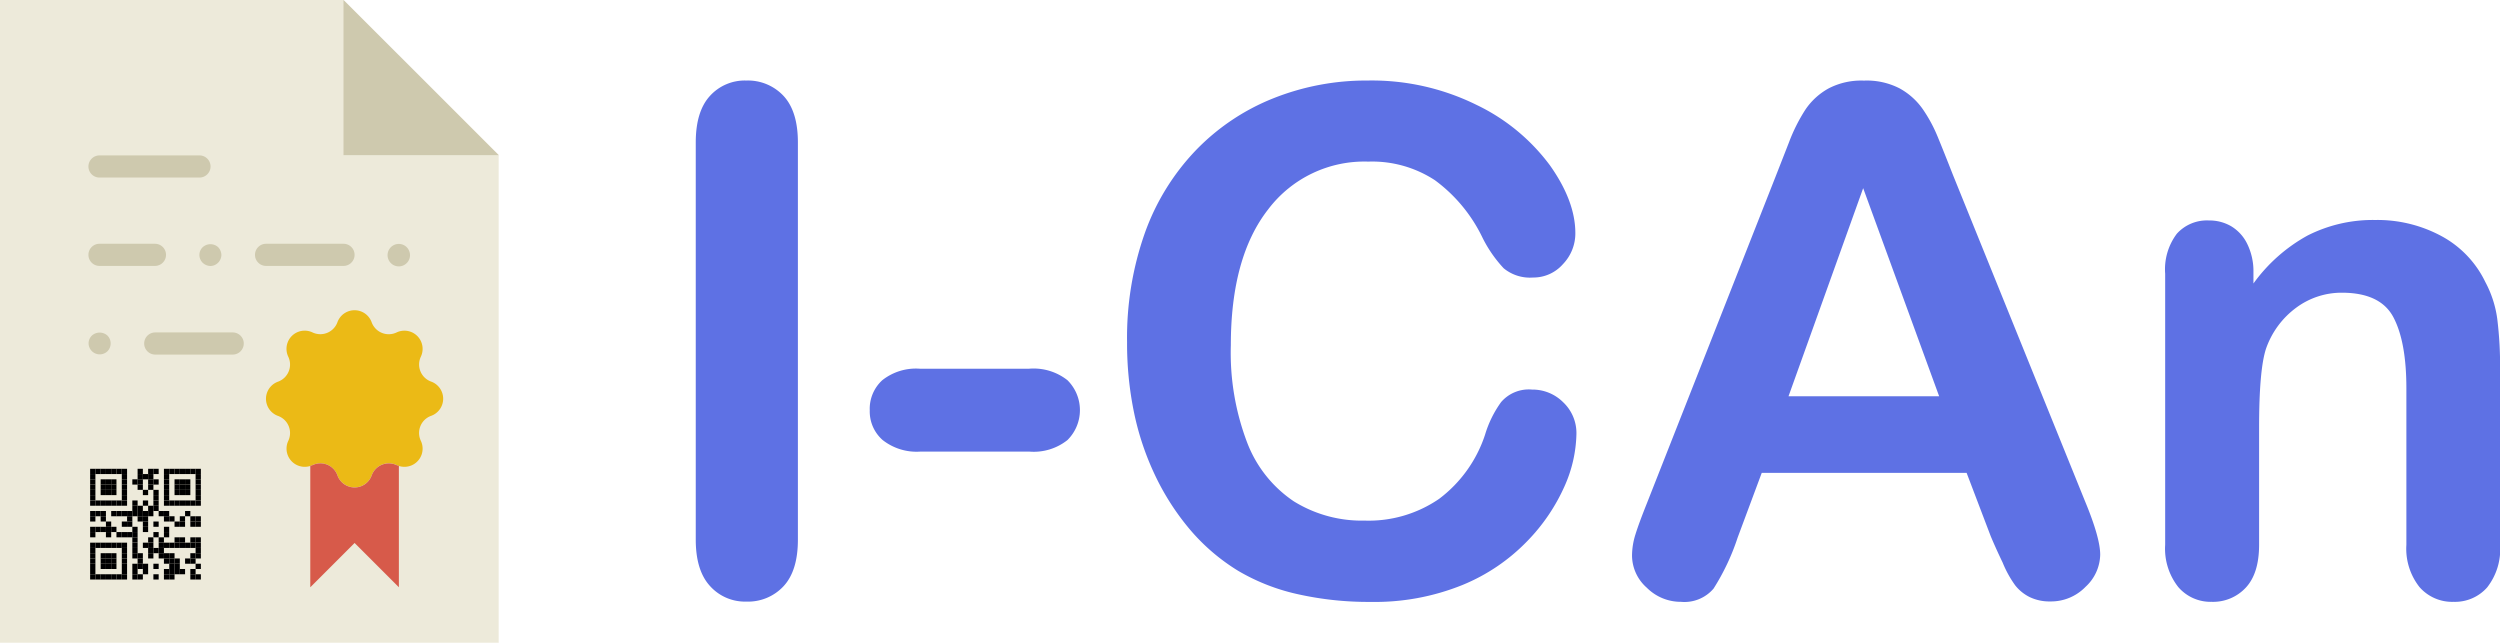 <svg id="Layer_1" data-name="Layer 1" xmlns="http://www.w3.org/2000/svg" viewBox="0 0 322.85 83"><defs><style>.cls-1{fill:#5e71e4;}.cls-2{fill:#edeada;}.cls-3{fill:#cec9ae;}.cls-4{fill:#ebba16;}.cls-5{fill:#d75a4a;}</style></defs><title>logo-auth</title><path class="cls-1" d="M157,76.76V25.47q0-4,1.82-6a6.07,6.07,0,0,1,4.71-2,6.29,6.29,0,0,1,4.82,2q1.84,2,1.84,6V76.76q0,4-1.84,6a6.25,6.25,0,0,1-4.82,2,6.06,6.06,0,0,1-4.68-2Q157,80.75,157,76.76Z" transform="translate(-67.15 -7.07)"/><path class="cls-1" d="M200.08,65.39H186a7.08,7.08,0,0,1-4.86-1.49,4.91,4.91,0,0,1-1.67-3.84,5,5,0,0,1,1.62-3.89A7,7,0,0,1,186,54.69h14A7.05,7.05,0,0,1,205,56.17a5.44,5.44,0,0,1,0,7.73A7,7,0,0,1,200.08,65.39Z" transform="translate(-67.15 -7.07)"/><path class="cls-1" d="M270.73,63.12a17.35,17.35,0,0,1-1.53,6.73,24.27,24.27,0,0,1-4.82,7.1A24.58,24.58,0,0,1,256,82.62a30.19,30.19,0,0,1-11.9,2.18,41.66,41.66,0,0,1-9.37-1,26.32,26.32,0,0,1-7.66-3,25.84,25.84,0,0,1-6.33-5.44,32.33,32.33,0,0,1-4.4-6.86,35.71,35.71,0,0,1-2.73-8.1,44.17,44.17,0,0,1-.91-9.15A40.57,40.57,0,0,1,215,37.15a30,30,0,0,1,6.55-10.64,28.57,28.57,0,0,1,10-6.73,32.36,32.36,0,0,1,12.21-2.31,30.51,30.51,0,0,1,14.08,3.15,25.49,25.49,0,0,1,9.46,7.79q3.29,4.64,3.29,8.77a5.72,5.72,0,0,1-1.6,4,5.07,5.07,0,0,1-3.86,1.73,5.34,5.34,0,0,1-3.8-1.2,16.6,16.6,0,0,1-2.82-4.13,19.87,19.87,0,0,0-6.06-7.24,14.8,14.8,0,0,0-8.59-2.4,15.57,15.57,0,0,0-12.94,6.17q-4.82,6.17-4.82,17.54a32.57,32.57,0,0,0,2.13,12.63,16,16,0,0,0,6,7.53,16.67,16.67,0,0,0,9.15,2.49A16.06,16.06,0,0,0,253,71.49a17,17,0,0,0,5.93-8.28A14.05,14.05,0,0,1,261,59a4.72,4.72,0,0,1,4-1.62A5.59,5.59,0,0,1,269,59,5.47,5.47,0,0,1,270.73,63.12Z" transform="translate(-67.15 -7.07)"/><path class="cls-1" d="M324.23,76.31l-3.11-8.17H294.66l-3.11,8.35a29.22,29.22,0,0,1-3.11,6.59,4.94,4.94,0,0,1-4.22,1.71,6.19,6.19,0,0,1-4.4-1.82,5.58,5.58,0,0,1-1.91-4.13,9.21,9.21,0,0,1,.44-2.75q.44-1.42,1.47-4l16.65-42.27,1.71-4.37a22.13,22.13,0,0,1,2.13-4.24,8.66,8.66,0,0,1,3-2.73,9.13,9.13,0,0,1,4.55-1,9.23,9.23,0,0,1,4.6,1,8.84,8.84,0,0,1,3,2.69,18.84,18.84,0,0,1,1.91,3.53q.78,1.89,2,5l17,42q2,4.8,2,7a5.77,5.77,0,0,1-1.89,4.15,6.2,6.2,0,0,1-4.55,1.89,5.9,5.9,0,0,1-2.66-.56,5.47,5.47,0,0,1-1.87-1.51,13.89,13.89,0,0,1-1.62-2.93Q324.86,77.82,324.23,76.31ZM298.12,58.24h19.45l-9.81-26.87Z" transform="translate(-67.15 -7.07)"/><path class="cls-1" d="M358.16,42.21v1.47a21.21,21.21,0,0,1,7-6.2,18.64,18.64,0,0,1,8.73-2,17.41,17.41,0,0,1,8.57,2.09,13.26,13.26,0,0,1,5.64,5.91,14,14,0,0,1,1.55,4.8,49.69,49.69,0,0,1,.36,6.57V77.42a8,8,0,0,1-1.67,5.51A5.53,5.53,0,0,1,384,84.79a5.59,5.59,0,0,1-4.4-1.91,8,8,0,0,1-1.69-5.46V57.22q0-6-1.67-9.17t-6.64-3.18a9.83,9.83,0,0,0-5.91,1.93,11.1,11.1,0,0,0-3.91,5.31q-.89,2.71-.89,10.12V77.42q0,3.69-1.71,5.53a5.76,5.76,0,0,1-4.42,1.84,5.5,5.5,0,0,1-4.31-1.91,8,8,0,0,1-1.69-5.46v-35a7.63,7.63,0,0,1,1.51-5.17,5.23,5.23,0,0,1,4.13-1.71,5.6,5.6,0,0,1,2.89.75,5.41,5.41,0,0,1,2.06,2.26A8,8,0,0,1,358.16,42.21Z" transform="translate(-67.15 -7.07)"/><polygon class="cls-2" points="64.4 20.03 44.36 0 0 0 0 83 64.4 83 64.4 20.03"/><polygon class="cls-3" points="44.36 0 44.36 20.03 64.4 20.03 44.36 0"/><path class="cls-3" d="M80,30H92.91a1.43,1.43,0,1,0,0-2.86H80A1.43,1.43,0,1,0,80,30Z" transform="translate(-67.15 -7.07)"/><path class="cls-3" d="M80,41.41h7.16a1.43,1.43,0,1,0,0-2.86H80a1.43,1.43,0,1,0,0,2.86Z" transform="translate(-67.15 -7.07)"/><path class="cls-3" d="M111.51,38.55h-10a1.43,1.43,0,1,0,0,2.86h10a1.43,1.43,0,1,0,0-2.86Z" transform="translate(-67.15 -7.07)"/><path class="cls-3" d="M93.32,39a1.38,1.38,0,0,0-.42,1,1.44,1.44,0,0,0,.42,1,1.5,1.5,0,0,0,1,.42,1.4,1.4,0,0,0,1-.43,1.45,1.45,0,0,0,.42-1,1.5,1.5,0,0,0-.42-1A1.48,1.48,0,0,0,93.32,39Z" transform="translate(-67.15 -7.07)"/><path class="cls-3" d="M119.68,39a1.45,1.45,0,1,0,.42,1A1.5,1.5,0,0,0,119.68,39Z" transform="translate(-67.15 -7.07)"/><path class="cls-3" d="M97.2,50h-10a1.43,1.43,0,0,0,0,2.86h10a1.43,1.43,0,0,0,0-2.86Z" transform="translate(-67.15 -7.07)"/><path class="cls-3" d="M79,50.42a1.41,1.41,0,0,0-.41,1,1.44,1.44,0,0,0,2.45,1,1.45,1.45,0,0,0,0-2A1.5,1.5,0,0,0,79,50.42Z" transform="translate(-67.15 -7.07)"/><path class="cls-4" d="M115.15,48.7h0A2.35,2.35,0,0,0,118.37,50h0a2.35,2.35,0,0,1,3.13,3.13h0a2.35,2.35,0,0,0,1.33,3.22h0a2.35,2.35,0,0,1,0,4.42h0A2.35,2.35,0,0,0,121.5,64h0a2.35,2.35,0,0,1-3.13,3.13h0a2.35,2.35,0,0,0-3.22,1.33h0a2.35,2.35,0,0,1-4.42,0h0a2.35,2.35,0,0,0-3.22-1.33h0A2.35,2.35,0,0,1,104.38,64h0a2.35,2.35,0,0,0-1.33-3.22h0a2.35,2.35,0,0,1,0-4.42h0a2.35,2.35,0,0,0,1.33-3.22h0A2.35,2.35,0,0,1,107.51,50h0a2.35,2.35,0,0,0,3.22-1.33h0A2.35,2.35,0,0,1,115.15,48.7Z" transform="translate(-67.15 -7.07)"/><path class="cls-5" d="M118.37,67.14a2.35,2.35,0,0,0-3.22,1.33,2.35,2.35,0,0,1-4.42,0,2.34,2.34,0,0,0-3.22-1.33,2.3,2.3,0,0,1-.29.09V82.91l5.72-5.72,5.72,5.72V67.23A2.29,2.29,0,0,1,118.37,67.14Z" transform="translate(-67.15 -7.07)"/><rect id="p" x="11.64" y="60.54" width="0.68" height="0.68"/><rect id="p-2" data-name="p" x="11.64" y="61.22" width="0.68" height="0.68"/><rect id="p-3" data-name="p" x="11.64" y="61.9" width="0.68" height="0.68"/><rect id="p-4" data-name="p" x="11.64" y="62.58" width="0.68" height="0.68"/><rect id="p-5" data-name="p" x="11.64" y="63.26" width="0.68" height="0.68"/><rect id="p-6" data-name="p" x="11.64" y="63.94" width="0.68" height="0.68"/><rect id="p-7" data-name="p" x="11.64" y="64.63" width="0.68" height="0.68"/><rect id="p-8" data-name="p" x="11.64" y="65.99" width="0.68" height="0.68"/><rect id="p-9" data-name="p" x="11.64" y="66.67" width="0.68" height="0.68"/><rect id="p-10" data-name="p" x="11.64" y="68.03" width="0.68" height="0.68"/><rect id="p-11" data-name="p" x="11.64" y="68.71" width="0.68" height="0.68"/><rect id="p-12" data-name="p" x="11.64" y="70.08" width="0.68" height="0.68"/><rect id="p-13" data-name="p" x="11.64" y="70.76" width="0.68" height="0.68"/><rect id="p-14" data-name="p" x="11.64" y="71.44" width="0.68" height="0.68"/><rect id="p-15" data-name="p" x="11.64" y="72.12" width="0.68" height="0.68"/><rect id="p-16" data-name="p" x="11.64" y="72.8" width="0.68" height="0.68"/><rect id="p-17" data-name="p" x="11.64" y="73.48" width="0.68" height="0.68"/><rect id="p-18" data-name="p" x="11.64" y="74.16" width="0.68" height="0.68"/><rect id="p-19" data-name="p" x="12.32" y="60.54" width="0.68" height="0.68"/><rect id="p-20" data-name="p" x="12.32" y="64.63" width="0.68" height="0.68"/><rect id="p-21" data-name="p" x="12.32" y="65.99" width="0.68" height="0.68"/><rect id="p-22" data-name="p" x="12.32" y="68.03" width="0.68" height="0.68"/><rect id="p-23" data-name="p" x="12.32" y="70.08" width="0.68" height="0.68"/><rect id="p-24" data-name="p" x="12.32" y="74.16" width="0.68" height="0.68"/><rect id="p-25" data-name="p" x="13" y="60.54" width="0.68" height="0.68"/><rect id="p-26" data-name="p" x="13" y="61.9" width="0.68" height="0.68"/><rect id="p-27" data-name="p" x="13" y="62.58" width="0.68" height="0.68"/><rect id="p-28" data-name="p" x="13" y="63.26" width="0.68" height="0.68"/><rect id="p-29" data-name="p" x="13" y="64.63" width="0.68" height="0.68"/><rect id="p-30" data-name="p" x="13" y="65.99" width="0.68" height="0.68"/><rect id="p-31" data-name="p" x="13" y="66.67" width="0.68" height="0.68"/><rect id="p-32" data-name="p" x="13" y="68.03" width="0.68" height="0.68"/><rect id="p-33" data-name="p" x="13" y="70.08" width="0.68" height="0.68"/><rect id="p-34" data-name="p" x="13" y="71.44" width="0.68" height="0.68"/><rect id="p-35" data-name="p" x="13" y="72.12" width="0.68" height="0.68"/><rect id="p-36" data-name="p" x="13" y="72.8" width="0.68" height="0.68"/><rect id="p-37" data-name="p" x="13" y="74.16" width="0.68" height="0.68"/><rect id="p-38" data-name="p" x="13.68" y="60.54" width="0.68" height="0.68"/><rect id="p-39" data-name="p" x="13.68" y="61.9" width="0.68" height="0.68"/><rect id="p-40" data-name="p" x="13.68" y="62.58" width="0.68" height="0.68"/><rect id="p-41" data-name="p" x="13.68" y="63.26" width="0.68" height="0.68"/><rect id="p-42" data-name="p" x="13.68" y="64.63" width="0.68" height="0.68"/><rect id="p-43" data-name="p" x="13.68" y="67.35" width="0.68" height="0.68"/><rect id="p-44" data-name="p" x="13.68" y="68.03" width="0.68" height="0.68"/><rect id="p-45" data-name="p" x="13.68" y="68.71" width="0.68" height="0.68"/><rect id="p-46" data-name="p" x="13.68" y="70.08" width="0.68" height="0.68"/><rect id="p-47" data-name="p" x="13.68" y="71.44" width="0.68" height="0.68"/><rect id="p-48" data-name="p" x="13.68" y="72.12" width="0.68" height="0.68"/><rect id="p-49" data-name="p" x="13.68" y="72.8" width="0.68" height="0.68"/><rect id="p-50" data-name="p" x="13.68" y="74.16" width="0.68" height="0.68"/><rect id="p-51" data-name="p" x="14.36" y="60.54" width="0.68" height="0.68"/><rect id="p-52" data-name="p" x="14.36" y="61.9" width="0.68" height="0.68"/><rect id="p-53" data-name="p" x="14.36" y="62.58" width="0.68" height="0.68"/><rect id="p-54" data-name="p" x="14.36" y="63.26" width="0.68" height="0.68"/><rect id="p-55" data-name="p" x="14.36" y="64.63" width="0.68" height="0.68"/><rect id="p-56" data-name="p" x="14.36" y="65.99" width="0.68" height="0.68"/><rect id="p-57" data-name="p" x="14.36" y="68.03" width="0.68" height="0.68"/><rect id="p-58" data-name="p" x="14.36" y="70.08" width="0.68" height="0.68"/><rect id="p-59" data-name="p" x="14.36" y="71.44" width="0.68" height="0.68"/><rect id="p-60" data-name="p" x="14.36" y="72.12" width="0.68" height="0.68"/><rect id="p-61" data-name="p" x="14.36" y="72.8" width="0.68" height="0.68"/><rect id="p-62" data-name="p" x="14.36" y="74.16" width="0.68" height="0.68"/><rect id="p-63" data-name="p" x="15.04" y="60.54" width="0.68" height="0.68"/><rect id="p-64" data-name="p" x="15.04" y="64.63" width="0.68" height="0.68"/><rect id="p-65" data-name="p" x="15.04" y="65.99" width="0.68" height="0.68"/><rect id="p-66" data-name="p" x="15.04" y="68.71" width="0.68" height="0.68"/><rect id="p-67" data-name="p" x="15.04" y="70.08" width="0.68" height="0.68"/><rect id="p-68" data-name="p" x="15.04" y="74.16" width="0.68" height="0.68"/><rect id="p-69" data-name="p" x="15.73" y="60.54" width="0.68" height="0.68"/><rect id="p-70" data-name="p" x="15.73" y="61.22" width="0.68" height="0.68"/><rect id="p-71" data-name="p" x="15.73" y="61.9" width="0.68" height="0.68"/><rect id="p-72" data-name="p" x="15.73" y="62.58" width="0.68" height="0.68"/><rect id="p-73" data-name="p" x="15.73" y="63.26" width="0.68" height="0.68"/><rect id="p-74" data-name="p" x="15.73" y="63.94" width="0.68" height="0.68"/><rect id="p-75" data-name="p" x="15.73" y="64.63" width="0.68" height="0.68"/><rect id="p-76" data-name="p" x="15.73" y="65.99" width="0.68" height="0.68"/><rect id="p-77" data-name="p" x="15.73" y="67.35" width="0.68" height="0.68"/><rect id="p-78" data-name="p" x="15.73" y="68.71" width="0.68" height="0.68"/><rect id="p-79" data-name="p" x="15.73" y="70.08" width="0.68" height="0.68"/><rect id="p-80" data-name="p" x="15.73" y="70.76" width="0.68" height="0.68"/><rect id="p-81" data-name="p" x="15.73" y="71.44" width="0.68" height="0.68"/><rect id="p-82" data-name="p" x="15.73" y="72.12" width="0.68" height="0.68"/><rect id="p-83" data-name="p" x="15.73" y="72.8" width="0.68" height="0.68"/><rect id="p-84" data-name="p" x="15.73" y="73.48" width="0.68" height="0.68"/><rect id="p-85" data-name="p" x="15.73" y="74.16" width="0.68" height="0.68"/><rect id="p-86" data-name="p" x="16.41" y="65.99" width="0.68" height="0.68"/><rect id="p-87" data-name="p" x="16.41" y="66.67" width="0.68" height="0.68"/><rect id="p-88" data-name="p" x="16.41" y="67.35" width="0.68" height="0.68"/><rect id="p-89" data-name="p" x="16.41" y="68.71" width="0.68" height="0.68"/><rect id="p-90" data-name="p" x="17.09" y="61.9" width="0.68" height="0.68"/><rect id="p-91" data-name="p" x="17.09" y="64.63" width="0.68" height="0.68"/><rect id="p-92" data-name="p" x="17.09" y="65.31" width="0.68" height="0.68"/><rect id="p-93" data-name="p" x="17.09" y="65.99" width="0.68" height="0.68"/><rect id="p-94" data-name="p" x="17.09" y="68.03" width="0.68" height="0.68"/><rect id="p-95" data-name="p" x="17.09" y="68.71" width="0.68" height="0.68"/><rect id="p-96" data-name="p" x="17.09" y="69.39" width="0.68" height="0.68"/><rect id="p-97" data-name="p" x="17.09" y="70.08" width="0.68" height="0.68"/><rect id="p-98" data-name="p" x="17.09" y="70.76" width="0.68" height="0.68"/><rect id="p-99" data-name="p" x="17.09" y="71.44" width="0.68" height="0.68"/><rect id="p-100" data-name="p" x="17.09" y="72.8" width="0.68" height="0.68"/><rect id="p-101" data-name="p" x="17.09" y="73.48" width="0.68" height="0.68"/><rect id="p-102" data-name="p" x="17.09" y="74.16" width="0.68" height="0.68"/><rect id="p-103" data-name="p" x="17.77" y="60.54" width="0.68" height="0.68"/><rect id="p-104" data-name="p" x="17.77" y="61.22" width="0.68" height="0.68"/><rect id="p-105" data-name="p" x="17.77" y="61.9" width="0.68" height="0.68"/><rect id="p-106" data-name="p" x="17.77" y="62.58" width="0.68" height="0.68"/><rect id="p-107" data-name="p" x="17.77" y="65.31" width="0.68" height="0.68"/><rect id="p-108" data-name="p" x="17.77" y="65.99" width="0.68" height="0.68"/><rect id="p-109" data-name="p" x="17.77" y="66.67" width="0.68" height="0.68"/><rect id="p-110" data-name="p" x="17.77" y="71.44" width="0.68" height="0.68"/><rect id="p-111" data-name="p" x="17.77" y="72.12" width="0.68" height="0.68"/><rect id="p-112" data-name="p" x="17.77" y="72.8" width="0.68" height="0.68"/><rect id="p-113" data-name="p" x="17.77" y="74.16" width="0.68" height="0.68"/><rect id="p-114" data-name="p" x="18.45" y="61.22" width="0.68" height="0.68"/><rect id="p-115" data-name="p" x="18.45" y="63.26" width="0.68" height="0.68"/><rect id="p-116" data-name="p" x="18.45" y="64.63" width="0.68" height="0.68"/><rect id="p-117" data-name="p" x="18.45" y="65.99" width="0.68" height="0.68"/><rect id="p-118" data-name="p" x="18.45" y="66.67" width="0.68" height="0.68"/><rect id="p-119" data-name="p" x="18.45" y="67.35" width="0.68" height="0.68"/><rect id="p-120" data-name="p" x="18.45" y="68.03" width="0.68" height="0.68"/><rect id="p-121" data-name="p" x="18.45" y="70.08" width="0.68" height="0.68"/><rect id="p-122" data-name="p" x="18.45" y="72.8" width="0.68" height="0.68"/><rect id="p-123" data-name="p" x="18.45" y="73.48" width="0.68" height="0.68"/><rect id="p-124" data-name="p" x="19.13" y="60.54" width="0.68" height="0.68"/><rect id="p-125" data-name="p" x="19.13" y="61.22" width="0.68" height="0.68"/><rect id="p-126" data-name="p" x="19.13" y="61.9" width="0.68" height="0.68"/><rect id="p-127" data-name="p" x="19.13" y="62.58" width="0.68" height="0.68"/><rect id="p-128" data-name="p" x="19.13" y="65.31" width="0.68" height="0.68"/><rect id="p-129" data-name="p" x="19.13" y="65.99" width="0.68" height="0.68"/><rect id="p-130" data-name="p" x="19.13" y="69.39" width="0.68" height="0.68"/><rect id="p-131" data-name="p" x="19.13" y="70.08" width="0.68" height="0.68"/><rect id="p-132" data-name="p" x="19.13" y="70.76" width="0.68" height="0.68"/><rect id="p-133" data-name="p" x="19.13" y="71.44" width="0.68" height="0.68"/><rect id="p-134" data-name="p" x="19.81" y="60.54" width="0.68" height="0.68"/><rect id="p-135" data-name="p" x="19.81" y="61.9" width="0.68" height="0.68"/><rect id="p-136" data-name="p" x="19.81" y="63.26" width="0.68" height="0.68"/><rect id="p-137" data-name="p" x="19.81" y="63.94" width="0.68" height="0.68"/><rect id="p-138" data-name="p" x="19.81" y="64.63" width="0.68" height="0.68"/><rect id="p-139" data-name="p" x="19.81" y="65.31" width="0.68" height="0.68"/><rect id="p-140" data-name="p" x="19.81" y="67.35" width="0.68" height="0.68"/><rect id="p-141" data-name="p" x="19.81" y="68.71" width="0.68" height="0.68"/><rect id="p-142" data-name="p" x="19.81" y="70.76" width="0.68" height="0.68"/><rect id="p-143" data-name="p" x="19.81" y="72.8" width="0.68" height="0.68"/><rect id="p-144" data-name="p" x="19.81" y="74.16" width="0.68" height="0.68"/><rect id="p-145" data-name="p" x="20.49" y="65.99" width="0.68" height="0.68"/><rect id="p-146" data-name="p" x="20.49" y="69.39" width="0.68" height="0.68"/><rect id="p-147" data-name="p" x="20.49" y="70.08" width="0.68" height="0.68"/><rect id="p-148" data-name="p" x="20.49" y="70.76" width="0.68" height="0.68"/><rect id="p-149" data-name="p" x="20.49" y="71.44" width="0.68" height="0.68"/><rect id="p-150" data-name="p" x="21.17" y="60.54" width="0.68" height="0.68"/><rect id="p-151" data-name="p" x="21.17" y="61.22" width="0.68" height="0.68"/><rect id="p-152" data-name="p" x="21.17" y="61.9" width="0.68" height="0.68"/><rect id="p-153" data-name="p" x="21.17" y="62.58" width="0.68" height="0.68"/><rect id="p-154" data-name="p" x="21.17" y="63.26" width="0.68" height="0.68"/><rect id="p-155" data-name="p" x="21.17" y="63.94" width="0.68" height="0.68"/><rect id="p-156" data-name="p" x="21.17" y="64.63" width="0.68" height="0.68"/><rect id="p-157" data-name="p" x="21.17" y="65.99" width="0.68" height="0.68"/><rect id="p-158" data-name="p" x="21.17" y="66.67" width="0.68" height="0.68"/><rect id="p-159" data-name="p" x="21.17" y="68.03" width="0.68" height="0.68"/><rect id="p-160" data-name="p" x="21.17" y="68.71" width="0.68" height="0.68"/><rect id="p-161" data-name="p" x="21.17" y="70.08" width="0.68" height="0.68"/><rect id="p-162" data-name="p" x="21.17" y="71.44" width="0.68" height="0.68"/><rect id="p-163" data-name="p" x="21.17" y="72.12" width="0.68" height="0.68"/><rect id="p-164" data-name="p" x="21.17" y="73.48" width="0.68" height="0.68"/><rect id="p-165" data-name="p" x="21.17" y="74.16" width="0.68" height="0.68"/><rect id="p-166" data-name="p" x="21.86" y="60.54" width="0.68" height="0.68"/><rect id="p-167" data-name="p" x="21.86" y="64.63" width="0.68" height="0.68"/><rect id="p-168" data-name="p" x="21.86" y="66.67" width="0.68" height="0.68"/><rect id="p-169" data-name="p" x="21.86" y="70.08" width="0.68" height="0.68"/><rect id="p-170" data-name="p" x="21.86" y="71.44" width="0.68" height="0.68"/><rect id="p-171" data-name="p" x="21.86" y="72.12" width="0.68" height="0.68"/><rect id="p-172" data-name="p" x="21.86" y="72.8" width="0.68" height="0.68"/><rect id="p-173" data-name="p" x="21.86" y="73.48" width="0.68" height="0.68"/><rect id="p-174" data-name="p" x="21.86" y="74.16" width="0.68" height="0.68"/><rect id="p-175" data-name="p" x="22.54" y="60.54" width="0.68" height="0.68"/><rect id="p-176" data-name="p" x="22.54" y="61.9" width="0.68" height="0.68"/><rect id="p-177" data-name="p" x="22.54" y="62.58" width="0.68" height="0.68"/><rect id="p-178" data-name="p" x="22.54" y="63.26" width="0.68" height="0.68"/><rect id="p-179" data-name="p" x="22.54" y="64.63" width="0.68" height="0.68"/><rect id="p-180" data-name="p" x="22.54" y="67.35" width="0.68" height="0.68"/><rect id="p-181" data-name="p" x="22.54" y="69.39" width="0.68" height="0.68"/><rect id="p-182" data-name="p" x="22.54" y="70.08" width="0.68" height="0.68"/><rect id="p-183" data-name="p" x="22.54" y="72.12" width="0.68" height="0.68"/><rect id="p-184" data-name="p" x="22.54" y="72.8" width="0.68" height="0.68"/><rect id="p-185" data-name="p" x="22.54" y="73.48" width="0.68" height="0.68"/><rect id="p-186" data-name="p" x="23.22" y="60.54" width="0.68" height="0.68"/><rect id="p-187" data-name="p" x="23.22" y="61.9" width="0.68" height="0.68"/><rect id="p-188" data-name="p" x="23.22" y="62.58" width="0.68" height="0.68"/><rect id="p-189" data-name="p" x="23.22" y="63.26" width="0.68" height="0.68"/><rect id="p-190" data-name="p" x="23.22" y="64.63" width="0.68" height="0.68"/><rect id="p-191" data-name="p" x="23.22" y="66.67" width="0.68" height="0.68"/><rect id="p-192" data-name="p" x="23.22" y="67.35" width="0.68" height="0.68"/><rect id="p-193" data-name="p" x="23.22" y="69.39" width="0.68" height="0.68"/><rect id="p-194" data-name="p" x="23.22" y="70.08" width="0.68" height="0.68"/><rect id="p-195" data-name="p" x="23.22" y="73.48" width="0.68" height="0.68"/><rect id="p-196" data-name="p" x="23.9" y="60.54" width="0.68" height="0.68"/><rect id="p-197" data-name="p" x="23.9" y="61.9" width="0.68" height="0.68"/><rect id="p-198" data-name="p" x="23.9" y="62.58" width="0.68" height="0.68"/><rect id="p-199" data-name="p" x="23.9" y="63.26" width="0.68" height="0.68"/><rect id="p-200" data-name="p" x="23.9" y="64.63" width="0.68" height="0.68"/><rect id="p-201" data-name="p" x="23.9" y="65.99" width="0.68" height="0.68"/><rect id="p-202" data-name="p" x="23.9" y="70.08" width="0.68" height="0.68"/><rect id="p-203" data-name="p" x="23.9" y="72.12" width="0.68" height="0.68"/><rect id="p-204" data-name="p" x="24.58" y="60.54" width="0.68" height="0.68"/><rect id="p-205" data-name="p" x="24.58" y="64.63" width="0.68" height="0.68"/><rect id="p-206" data-name="p" x="24.58" y="66.67" width="0.68" height="0.68"/><rect id="p-207" data-name="p" x="24.58" y="67.35" width="0.68" height="0.68"/><rect id="p-208" data-name="p" x="24.58" y="69.39" width="0.68" height="0.68"/><rect id="p-209" data-name="p" x="24.58" y="70.08" width="0.68" height="0.68"/><rect id="p-210" data-name="p" x="24.58" y="71.44" width="0.68" height="0.68"/><rect id="p-211" data-name="p" x="24.58" y="72.12" width="0.68" height="0.68"/><rect id="p-212" data-name="p" x="24.58" y="73.48" width="0.68" height="0.68"/><rect id="p-213" data-name="p" x="24.58" y="74.16" width="0.68" height="0.68"/><rect id="p-214" data-name="p" x="25.26" y="60.54" width="0.68" height="0.68"/><rect id="p-215" data-name="p" x="25.26" y="61.22" width="0.68" height="0.68"/><rect id="p-216" data-name="p" x="25.26" y="61.9" width="0.68" height="0.68"/><rect id="p-217" data-name="p" x="25.26" y="62.58" width="0.68" height="0.68"/><rect id="p-218" data-name="p" x="25.26" y="63.26" width="0.68" height="0.68"/><rect id="p-219" data-name="p" x="25.26" y="63.94" width="0.68" height="0.68"/><rect id="p-220" data-name="p" x="25.26" y="64.63" width="0.68" height="0.68"/><rect id="p-221" data-name="p" x="25.26" y="66.67" width="0.68" height="0.68"/><rect id="p-222" data-name="p" x="25.26" y="67.35" width="0.68" height="0.68"/><rect id="p-223" data-name="p" x="25.26" y="69.39" width="0.68" height="0.68"/><rect id="p-224" data-name="p" x="25.26" y="70.08" width="0.68" height="0.68"/><rect id="p-225" data-name="p" x="25.26" y="70.76" width="0.68" height="0.68"/><rect id="p-226" data-name="p" x="25.26" y="71.44" width="0.68" height="0.68"/><rect id="p-227" data-name="p" x="25.26" y="72.8" width="0.68" height="0.68"/><rect id="p-228" data-name="p" x="25.26" y="74.16" width="0.68" height="0.68"/></svg>